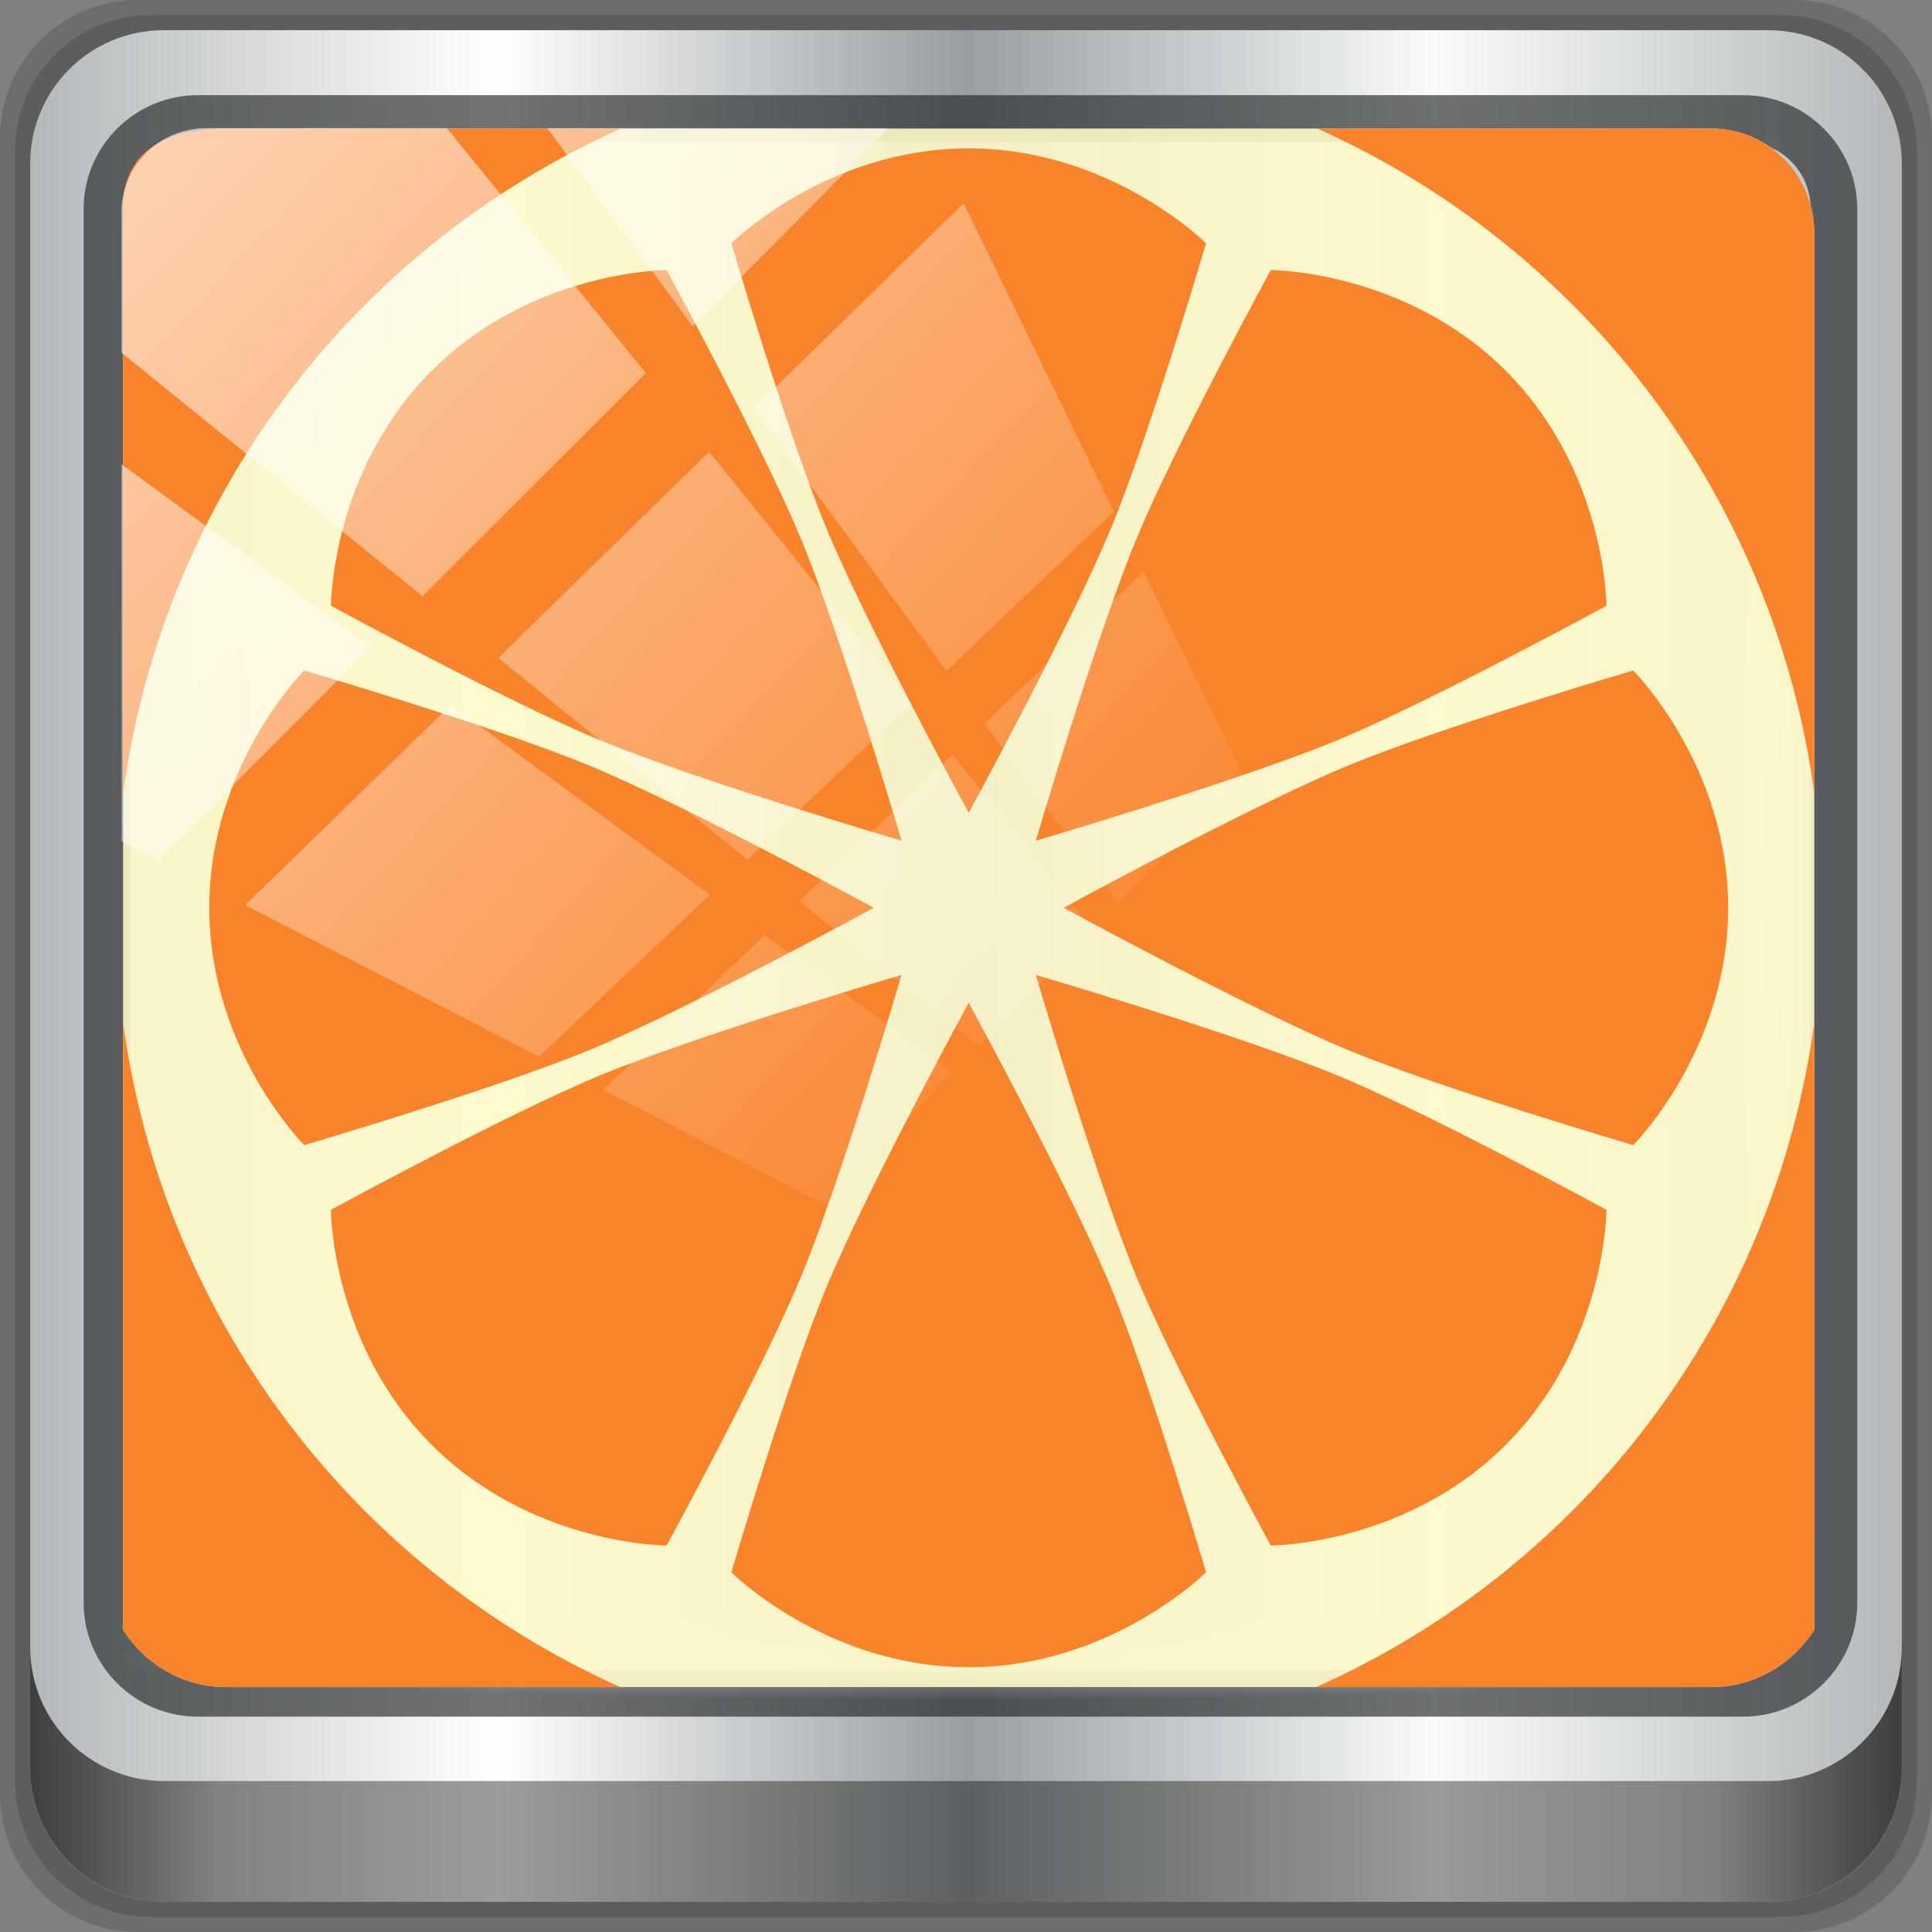 <?xml version="1.0" encoding="UTF-8" standalone="no"?>
<!-- Created with Inkscape (http://www.inkscape.org/) -->

<svg
   xmlns:dc="http://purl.org/dc/elements/1.1/"
   xmlns:cc="http://creativecommons.org/ns#"
   xmlns:rdf="http://www.w3.org/1999/02/22-rdf-syntax-ns#"
   xmlns:svg="http://www.w3.org/2000/svg"
   xmlns="http://www.w3.org/2000/svg"
   xmlns:xlink="http://www.w3.org/1999/xlink"
   xmlns:sodipodi="http://sodipodi.sourceforge.net/DTD/sodipodi-0.dtd"
   xmlns:inkscape="http://www.inkscape.org/namespaces/inkscape"
   width="96"
   height="96"
   viewBox="0 0 96 96"
   version="1.1"
   id="svg1072"
   inkscape:version="0.92.2 2405546, 2018-03-11"
   sodipodi:docname="clementine.svg">
  <rect x="0" y="0" width="96" height="96" fill="#808080" stroke="none"/>
  <defs
     id="defs1066">
    <linearGradient
       y2="47"
       x2="90"
       y1="47"
       x1="6"
       gradientTransform="matrix(1.107,0,0,1.107,-4.994,-3.621)"
       gradientUnits="userSpaceOnUse"
       id="linearGradient4071"
       xlink:href="#linearGradient6139-0"
       inkscape:collect="always" />
    <linearGradient
       id="linearGradient6139-0">
      <stop
         style="stop-color:#b4b8ba;stop-opacity:1"
         offset="0"
         id="stop6141-2" />
      <stop
         id="stop6151-0"
         offset="0.25"
         style="stop-color:#ffffff;stop-opacity:1;" />
      <stop
         id="stop6147-1"
         offset="0.5"
         style="stop-color:#989ea2;stop-opacity:1" />
      <stop
         style="stop-color:#f9fbfb;stop-opacity:1"
         offset="0.75"
         id="stop6149-4" />
      <stop
         style="stop-color:#b4b8ba;stop-opacity:1"
         offset="1"
         id="stop6143-4" />
    </linearGradient>
    <linearGradient
       gradientUnits="userSpaceOnUse"
       y2="88.172"
       x2="94.5"
       y1="88.172"
       x1="1.5"
       id="linearGradient4129"
       xlink:href="#linearGradient3832-0-6-1-1"
       inkscape:collect="always"
       gradientTransform="translate(0.149,0.415)" />
    <linearGradient
       id="linearGradient3832-0-6-1-1">
      <stop
         id="stop3834-6-3-7-1"
         offset="0"
         style="stop-color:#000000;stop-opacity:1;" />
      <stop
         style="stop-color:#000000;stop-opacity:0.588;"
         offset="0.1"
         id="stop3872-2-4" />
      <stop
         id="stop3844-6-2-7-6"
         offset="0.9"
         style="stop-color:#000000;stop-opacity:0.588;" />
      <stop
         id="stop3836-5-0-2-9"
         offset="1"
         style="stop-color:#000000;stop-opacity:1;" />
    </linearGradient>
    <radialGradient
       r="43.199"
       fy="44.893"
       fx="13.948"
       cy="44.893"
       cx="13.948"
       gradientTransform="matrix(0.975,0,0,0.049,34.048,80.582)"
       gradientUnits="userSpaceOnUse"
       id="radialGradient7462"
       xlink:href="#linearGradient3737"
       inkscape:collect="always" />
    <linearGradient
       id="linearGradient3737">
      <stop
         id="stop3739"
         style="stop-color:#ffffff;stop-opacity:1"
         offset="0" />
      <stop
         id="stop3741"
         style="stop-color:#ffffff;stop-opacity:0"
         offset="1" />
    </linearGradient>
    <radialGradient
       r="43.199"
       fy="44.893"
       fx="13.948"
       cy="44.893"
       cx="13.948"
       gradientTransform="matrix(0.888,0,0,0.049,31.96,-90.317)"
       gradientUnits="userSpaceOnUse"
       id="radialGradient7464"
       xlink:href="#linearGradient3737"
       inkscape:collect="always" />
    <clipPath
       clipPathUnits="userSpaceOnUse"
       id="clipPath4156-4-1">
      <path
         style="opacity:0.6;fill:#ffffff;fill-opacity:1;stroke:none"
         d="m 27.046,-55.695 -14.214,13.321 h 0.061 l 15.653,21.771 10.231,-10.546 C 38.562,-32.302 27.468,-54.819 27.046,-55.695 Z M 9.647,-39.383 -5.241,-25.321 15.988,-7.806 26.372,-18.383 Z m 31.491,12.951 -9.741,9.714 8.945,12.458 7.781,-7.555 z m -49.84,4.379 -13.754,12.982 26.283,13.846 0.061,-0.062 -0.123,-0.062 L 13.599,-5.401 -8.702,-22.053 Z m 38.015,7.401 -9.803,9.775 11.579,9.559 7.628,-7.401 -8.669,-11.009 z m 20.187,5.674 -7.383,7.216 6.188,8.542 5.82,-6.137 z m -32.195,6.322 -9.557,9.498 13.662,7.185 7.934,-7.678 z m 23.312,2.374 -7.107,6.938 8.363,6.907 5.361,-5.674 -0.061,-0.092 -0.092,0.123 -6.464,-8.203 z m -8.73,8.542 -7.505,7.339 10.354,5.458 c 1.397,-1.321 5.675,-6.123 5.851,-6.322 z"
         id="path4158-0-8"
         inkscape:connector-curvature="0" />
    </clipPath>
    <linearGradient
       id="linearGradient3819">
      <stop
         id="stop3821"
         style="stop-color:#fffcde" />
      <stop
         id="stop3823"
         style="stop-color:#fafac5"
         offset="1" />
    </linearGradient>
    <radialGradient
       gradientTransform="matrix(1.231,0.003,-0.003,1.231,-2.11,-237.918)"
       gradientUnits="userSpaceOnUse"
       r="16"
       id="radialGradient4843"
       xlink:href="#linearGradient4333"
       inkscape:collect="always"
       cy="1028.362"
       cx="24" />
    <linearGradient
       id="linearGradient4333"
       inkscape:collect="always">
      <stop
         id="stop4335"
         style="stop-color:#f47750" />
      <stop
         id="stop4337"
         style="stop-color:#fdbc4b"
         offset="1" />
    </linearGradient>
    <linearGradient
       y2="14.514"
       x2="50.528"
       y1="-28.642"
       x1="2.771"
       gradientUnits="userSpaceOnUse"
       id="linearGradient4767"
       xlink:href="#linearGradient3737"
       inkscape:collect="always" />
    <clipPath
       clipPathUnits="userSpaceOnUse"
       id="clipPath4156-4-1-7">
      <path
         style="opacity:0.6;fill:#ffffff;fill-opacity:1;stroke:none"
         d="m 27.046,-55.695 -14.214,13.321 h 0.061 l 15.653,21.771 10.231,-10.546 C 38.562,-32.302 27.468,-54.819 27.046,-55.695 Z M 9.647,-39.383 -5.241,-25.321 15.988,-7.806 26.372,-18.383 Z m 31.491,12.951 -9.741,9.714 8.945,12.458 7.781,-7.555 z m -49.84,4.379 -13.754,12.982 26.283,13.846 0.061,-0.062 -0.123,-0.062 L 13.599,-5.401 -8.702,-22.053 Z m 38.015,7.401 -9.803,9.775 11.579,9.559 7.628,-7.401 -8.669,-11.009 z m 20.187,5.674 -7.383,7.216 6.188,8.542 5.82,-6.137 z m -32.195,6.322 -9.557,9.498 13.662,7.185 7.934,-7.678 z m 23.312,2.374 -7.107,6.938 8.363,6.907 5.361,-5.674 -0.061,-0.092 -0.092,0.123 -6.464,-8.203 z m -8.73,8.542 -7.505,7.339 10.354,5.458 c 1.397,-1.321 5.675,-6.123 5.851,-6.322 z"
         id="path4158-0-8-5"
         inkscape:connector-curvature="0" />
    </clipPath>
  </defs>
  <sodipodi:namedview
     id="base"
     pagecolor="#ffffff"
     bordercolor="#666666"
     borderopacity="1.0"
     inkscape:pageopacity="0.0"
     inkscape:pageshadow="2"
     inkscape:zoom="13.053421"
     inkscape:cx="23.128701"
     inkscape:cy="50.949654"
     inkscape:document-units="px"
     inkscape:current-layer="g2574"
     showgrid="false"
     inkscape:showpageshadow="false"
     units="px"
     inkscape:lockguides="false"
     inkscape:window-width="1280"
     inkscape:window-height="977"
     inkscape:window-x="0"
     inkscape:window-y="19"
     inkscape:window-maximized="1" />
  <g
     inkscape:label="Livello 1"
     inkscape:groupmode="layer"
     id="layer1"
     transform="translate(0,-1026.52)">
    <g
       transform="translate(-0.149,1026.105)"
       style="display:inline"
       id="g2574">
      <path
         inkscape:connector-curvature="0"
         id="path3288"
         d="M 89.292,0.415 H 7.006 c -3.799,0 -6.857,3.058 -6.857,6.857 V 89.558 c 0,3.799 3.058,6.857 6.857,6.857 H 89.292 c 3.799,0 6.857,-3.058 6.857,-6.857 V 7.272 c 0,-3.799 -3.058,-6.857 -6.857,-6.857 z"
         style="display:inline;opacity:0.15;fill:#000000;fill-opacity:1;fill-rule:nonzero;stroke:none" />
      <path
         style="display:inline;opacity:0.15;fill:#000000;fill-opacity:1;fill-rule:nonzero;stroke:none"
         d="M 88.649,1.165 H 7.649 c -3.739,0 -6.75,3.01 -6.75,6.75 V 88.915 c 0,3.74 3.011,6.75 6.75,6.75 H 88.649 c 3.74,0 6.75,-3.01 6.75,-6.75 V 7.915 c 0,-3.739 -3.01,-6.75 -6.75,-6.75 z"
         id="path4085"
         inkscape:connector-curvature="0" />
      <path
         inkscape:connector-curvature="0"
         id="rect4251-1"
         d="M 88.006,1.915 H 8.292 c -3.68,0 -6.643,2.963 -6.643,6.643 V 88.272 c 0,3.68 2.963,6.643 6.643,6.643 H 88.006 c 3.68,0 6.643,-2.963 6.643,-6.643 V 8.558 c 0,-3.68 -2.963,-6.643 -6.643,-6.643 z"
         style="display:inline;fill:url(#linearGradient4071);fill-opacity:1;fill-rule:nonzero;stroke:none" />
      <path
         style="color:#000000;font-style:normal;font-variant:normal;font-weight:normal;font-stretch:normal;font-size:medium;line-height:normal;font-family:Sans;-inkscape-font-specification:Sans;text-indent:0;text-align:start;text-decoration:none;text-decoration-line:none;letter-spacing:normal;word-spacing:normal;text-transform:none;writing-mode:lr-tb;direction:ltr;baseline-shift:baseline;text-anchor:start;display:inline;overflow:visible;visibility:visible;fill:#1f2224;fill-opacity:0.633;stroke:none;stroke-width:2.376;marker:none;enable-background:accumulate"
         d="m 9.974,5.144 c -3.117,0 -5.668,2.54 -5.668,5.646 v 69.278 c 0,3.106 2.551,5.646 5.668,5.646 H 86.766 c 3.117,0 5.668,-2.54 5.668,-5.646 V 10.79 c 0,-3.106 -2.551,-5.646 -5.668,-5.646 z m 0,2.319 H 86.766 c 1.888,0 3.352,1.48 3.352,3.327 v 69.278 c 0,1.846 -1.464,3.327 -3.352,3.327 H 9.974 c -1.888,0 -3.352,-1.48 -3.352,-3.327 V 10.79 c 0,-1.846 1.464,-3.327 3.352,-3.327 z"
         id="path4989"
         inkscape:connector-curvature="0" />
      <path
         id="path4118"
         d="m 1.649,82.259 v 6 c 0,3.68 2.976,6.656 6.656,6.656 H 87.993 c 3.68,0 6.656,-2.976 6.656,-6.656 v -6 c 0,3.68 -2.976,6.656 -6.656,6.656 H 8.305 c -3.68,0 -6.656,-2.976 -6.656,-6.656 z"
         style="display:inline;opacity:0.658;fill:url(#linearGradient4129);fill-opacity:1;fill-rule:nonzero;stroke:none"
         inkscape:connector-curvature="0" />
      <rect
         ry="4.25"
         rx="0"
         y="80.665"
         x="5.524"
         height="4.25"
         width="84.25"
         id="rect4131"
         style="opacity:0.55;fill:url(#radialGradient7462);fill-opacity:1;stroke:none" />
      <rect
         transform="rotate(90)"
         style="opacity:0.669;fill:url(#radialGradient7464);fill-opacity:1;stroke:none"
         id="rect4141"
         width="76.75"
         height="4.25"
         x="5.975"
         y="-90.234"
         rx="0"
         ry="4.25" />
      <path
         sodipodi:nodetypes="sscccsccscccsss"
         inkscape:connector-curvature="0"
         id="path3400-6"
         d="m 11.39,6.802 c -2.856,0 -5.124,2.315 -5.124,5.23 v 21.674 7.323 40.373 c 1.097,1.704 2.969,2.844 5.124,2.844 h 4.099 65.589 4.099 c 2.155,0 4.027,-1.14 5.124,-2.844 V 41.029 33.706 12.033 c 0,-2.916 -2.268,-5.23 -5.124,-5.23 z"
         style="display:inline;opacity:0.905;fill:#fff8c9;fill-opacity:1;fill-rule:nonzero;stroke:none;stroke-width:1.035" />
      <path
         style="display:inline;opacity:1;fill:#f9832a;fill-opacity:1;fill-rule:nonzero;stroke:none;stroke-width:1.035;stroke-opacity:1"
         d="m 11.389,6.802 c -2.856,0 -5.123,1.023 -5.123,3.938 v 22.966 6.102 C 8.256,25.269 17.612,12.788 31.011,6.802 Z m 54.215,0 C 78.988,12.803 88.325,25.286 90.302,39.82 v -6.113 -21.674 c 0,-2.916 -2.269,-5.23 -5.125,-5.23 z m -17.32,0.986 c -7.075,0 -11.793,4.717 -11.793,4.717 0,0 2.814,9.557 4.717,14.15 2.018,4.872 7.076,14.15 7.076,14.15 0,0 5.056,-9.278 7.074,-14.15 1.903,-4.594 4.719,-14.15 4.719,-14.15 0,0 -4.718,-4.717 -11.793,-4.717 z M 33.276,13.835 c 0,0 -6.675,7.5e-4 -11.678,5.004 -5.003,5.003 -5.002,11.676 -5.002,11.676 0,0 8.75,4.767 13.344,6.67 4.872,2.018 15.008,5.004 15.008,5.004 0,0 -2.984,-10.136 -5.002,-15.008 -1.903,-4.594 -6.67,-13.346 -6.67,-13.346 z m 30.016,0 c 0,0 -4.767,8.752 -6.67,13.346 -2.018,4.872 -5.004,15.008 -5.004,15.008 0,0 10.136,-2.986 15.008,-5.004 4.594,-1.903 13.346,-6.67 13.346,-6.67 0,0 0.001,-6.673 -5.002,-11.676 -5.003,-5.003 -11.678,-5.004 -11.678,-5.004 z m -48.027,19.896 c 0,0 -4.717,4.716 -4.717,11.791 0,7.075 4.717,11.793 4.717,11.793 0,0 9.559,-2.814 14.152,-4.717 4.872,-2.018 14.15,-7.076 14.15,-7.076 0,0 -9.278,-5.056 -14.15,-7.074 -4.594,-1.903 -14.152,-4.717 -14.152,-4.717 z m 66.037,0 c 0,0 -9.557,2.814 -14.15,4.717 -4.872,2.018 -14.15,7.074 -14.15,7.074 0,0 9.278,5.058 14.15,7.076 4.594,1.903 14.15,4.717 14.15,4.717 0,0 4.719,-4.718 4.719,-11.793 0,-7.075 -4.719,-11.791 -4.719,-11.791 z m -36.354,15.127 c 0,0 -10.136,2.984 -15.008,5.002 -4.594,1.903 -13.344,6.67 -13.344,6.67 0,0 -0.001,6.675 5.002,11.678 5.003,5.003 11.678,5.002 11.678,5.002 0,0 4.767,-8.75 6.67,-13.344 2.018,-4.872 5.002,-15.008 5.002,-15.008 z m 6.67,0 c 0,0 2.986,10.136 5.004,15.008 1.903,4.594 6.67,13.344 6.67,13.344 0,0 6.675,10e-4 11.678,-5.002 5.003,-5.003 5.002,-11.678 5.002,-11.678 0,0 -8.752,-4.767 -13.346,-6.67 -4.872,-2.018 -15.008,-5.002 -15.008,-5.002 z m -3.334,1.381 c 0,0 -5.058,9.28 -7.076,14.152 -1.903,4.594 -4.717,14.15 -4.717,14.15 0,0 4.718,4.717 11.793,4.717 7.075,0 11.793,-4.717 11.793,-4.717 0,0 -2.816,-9.557 -4.719,-14.15 -2.018,-4.872 -7.074,-14.152 -7.074,-14.152 z m 42.018,0.992 C 88.315,65.774 78.957,78.259 65.555,84.245 h 15.523 4.098 c 2.155,0 4.028,-1.14 5.125,-2.844 z m -84.035,0.006 v 30.164 c 1.097,1.704 2.968,2.844 5.123,2.844 h 4.1 15.479 C 17.585,78.248 8.246,65.768 6.266,51.238 Z"
         id="path872"
         inkscape:connector-curvature="0"
         sodipodi:nodetypes="sscccscccsscscccccscscccccccccccccsccccccccccsccccccccccccccccccsccccccsccccscccc" />
      <g
         style="display:inline"
         transform="matrix(2.305,0,0,2.305,-23.072,-2263.241)"
         id="layer1-3"
         inkscape:label="Layer 1" />
      <rect
         clip-path="url(#clipPath4156-4-1-7)"
         ry="3.957"
         rx="3.957"
         y="-30"
         x="2"
         height="69.024"
         width="75.966"
         id="rect4146"
         style="display:inline;opacity:0.633;fill:url(#linearGradient4767);fill-opacity:1;stroke:none"
         transform="matrix(1.069,0,0,1.048,4.052,38.221)" />
    </g>
  </g>
</svg>

